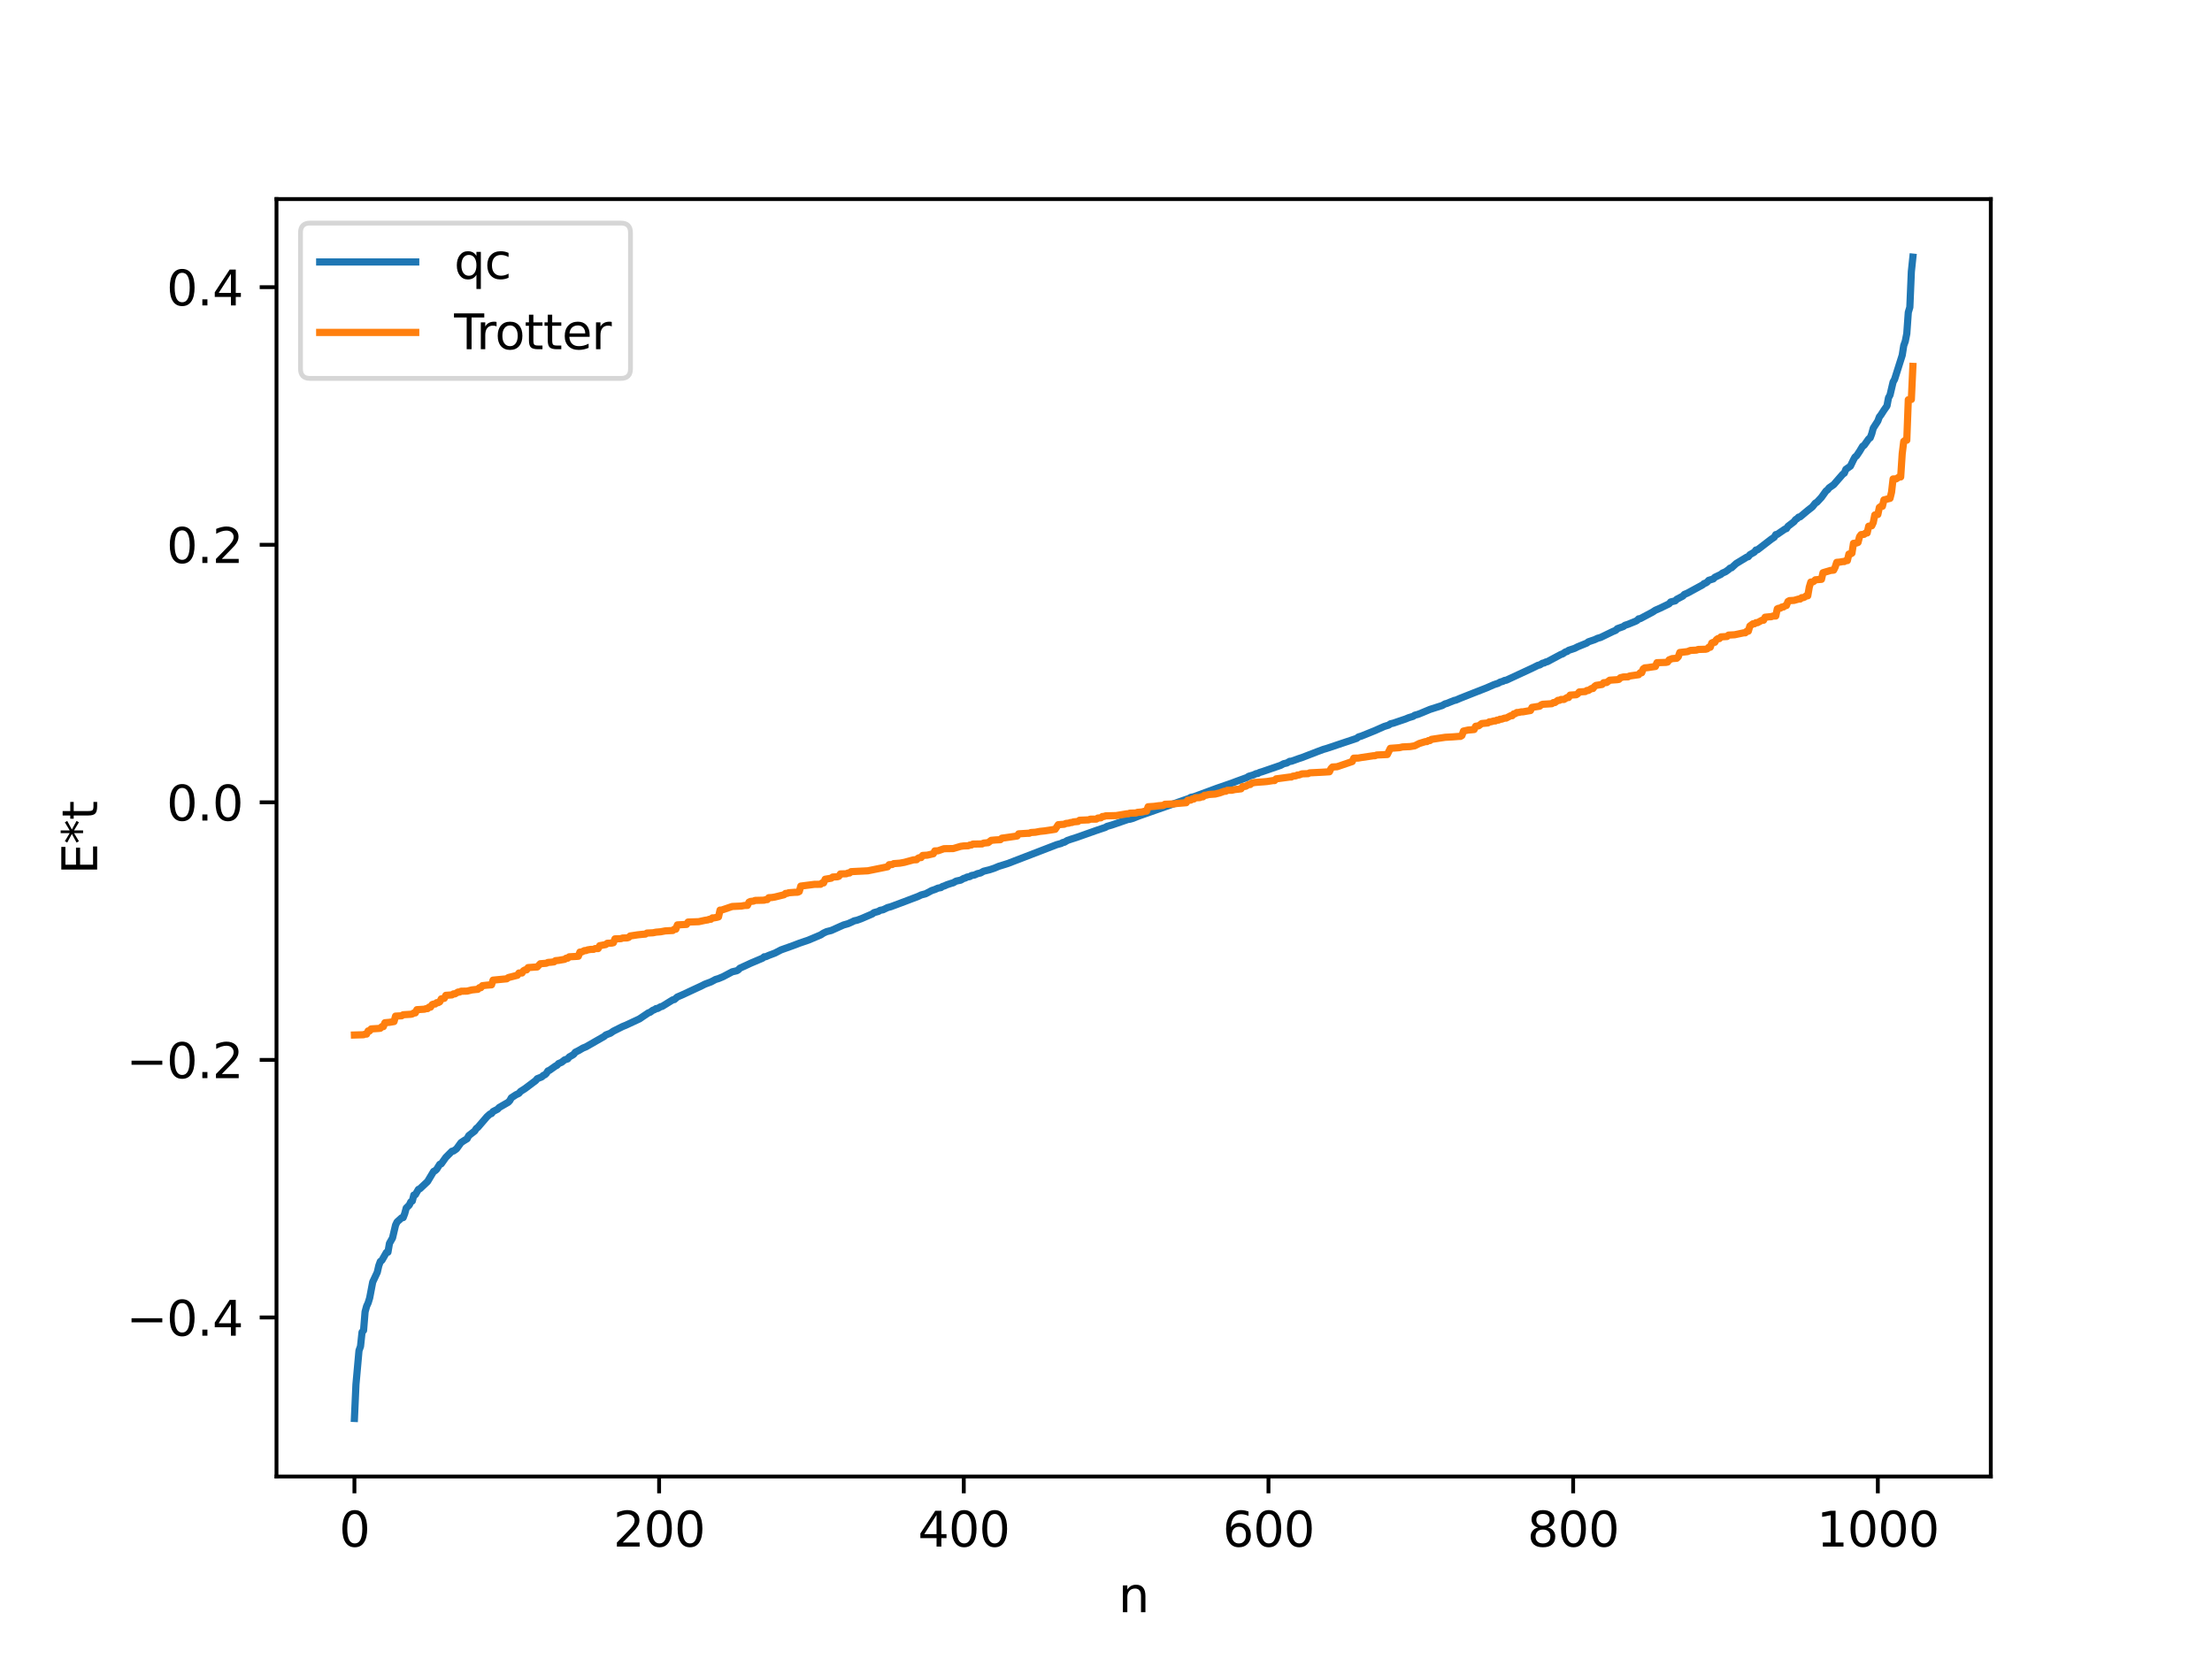 <?xml version="1.0" encoding="utf-8" standalone="no"?>
<!DOCTYPE svg PUBLIC "-//W3C//DTD SVG 1.1//EN"
  "http://www.w3.org/Graphics/SVG/1.1/DTD/svg11.dtd">
<svg xmlns:xlink="http://www.w3.org/1999/xlink" width="460.8pt" height="345.6pt" viewBox="0 0 460.8 345.6" xmlns="http://www.w3.org/2000/svg" version="1.1">
 <defs>
  <style type="text/css">*{stroke-linejoin: round; stroke-linecap: butt}</style>
 </defs>
 <g id="figure_1">
  <g id="patch_1">
   <path d="M 0 345.6 
L 460.8 345.6 
L 460.8 0 
L 0 0 
z
" style="fill: #ffffff"/>
  </g>
  <g id="axes_1">
   <g id="patch_2">
    <path d="M 57.6 307.584 
L 414.72 307.584 
L 414.72 41.472 
L 57.6 41.472 
z
" style="fill: #ffffff"/>
   </g>
   <g id="matplotlib.axis_1">
    <g id="xtick_1">
     <g id="line2d_1">
      <defs>
       <path id="m3551d9e2f2" d="M 0 0 
L 0 3.5 
" style="stroke: #000000; stroke-width: 0.8"/>
      </defs>
      <g>
       <use xlink:href="#m3551d9e2f2" x="73.833" y="307.584" style="stroke: #000000; stroke-width: 0.8"/>
      </g>
     </g>
     <g id="text_1">
      <!-- 0 -->
      <g transform="translate(70.651 322.182) scale(0.1 -0.1)">
       <defs>
        <path id="DejaVuSans-30" d="M 2034 4250 
Q 1547 4250 1301 3770 
Q 1056 3291 1056 2328 
Q 1056 1369 1301 889 
Q 1547 409 2034 409 
Q 2525 409 2770 889 
Q 3016 1369 3016 2328 
Q 3016 3291 2770 3770 
Q 2525 4250 2034 4250 
z
M 2034 4750 
Q 2819 4750 3233 4129 
Q 3647 3509 3647 2328 
Q 3647 1150 3233 529 
Q 2819 -91 2034 -91 
Q 1250 -91 836 529 
Q 422 1150 422 2328 
Q 422 3509 836 4129 
Q 1250 4750 2034 4750 
z
" transform="scale(0.016)"/>
       </defs>
       <use xlink:href="#DejaVuSans-30"/>
      </g>
     </g>
    </g>
    <g id="xtick_2">
     <g id="line2d_2">
      <g>
       <use xlink:href="#m3551d9e2f2" x="137.304" y="307.584" style="stroke: #000000; stroke-width: 0.8"/>
      </g>
     </g>
     <g id="text_2">
      <!-- 200 -->
      <g transform="translate(127.76 322.182) scale(0.1 -0.1)">
       <defs>
        <path id="DejaVuSans-32" d="M 1228 531 
L 3431 531 
L 3431 0 
L 469 0 
L 469 531 
Q 828 903 1448 1529 
Q 2069 2156 2228 2338 
Q 2531 2678 2651 2914 
Q 2772 3150 2772 3378 
Q 2772 3750 2511 3984 
Q 2250 4219 1831 4219 
Q 1534 4219 1204 4116 
Q 875 4013 500 3803 
L 500 4441 
Q 881 4594 1212 4672 
Q 1544 4750 1819 4750 
Q 2544 4750 2975 4387 
Q 3406 4025 3406 3419 
Q 3406 3131 3298 2873 
Q 3191 2616 2906 2266 
Q 2828 2175 2409 1742 
Q 1991 1309 1228 531 
z
" transform="scale(0.016)"/>
       </defs>
       <use xlink:href="#DejaVuSans-32"/>
       <use xlink:href="#DejaVuSans-30" x="63.623"/>
       <use xlink:href="#DejaVuSans-30" x="127.246"/>
      </g>
     </g>
    </g>
    <g id="xtick_3">
     <g id="line2d_3">
      <g>
       <use xlink:href="#m3551d9e2f2" x="200.775" y="307.584" style="stroke: #000000; stroke-width: 0.8"/>
      </g>
     </g>
     <g id="text_3">
      <!-- 400 -->
      <g transform="translate(191.231 322.182) scale(0.1 -0.1)">
       <defs>
        <path id="DejaVuSans-34" d="M 2419 4116 
L 825 1625 
L 2419 1625 
L 2419 4116 
z
M 2253 4666 
L 3047 4666 
L 3047 1625 
L 3713 1625 
L 3713 1100 
L 3047 1100 
L 3047 0 
L 2419 0 
L 2419 1100 
L 313 1100 
L 313 1709 
L 2253 4666 
z
" transform="scale(0.016)"/>
       </defs>
       <use xlink:href="#DejaVuSans-34"/>
       <use xlink:href="#DejaVuSans-30" x="63.623"/>
       <use xlink:href="#DejaVuSans-30" x="127.246"/>
      </g>
     </g>
    </g>
    <g id="xtick_4">
     <g id="line2d_4">
      <g>
       <use xlink:href="#m3551d9e2f2" x="264.246" y="307.584" style="stroke: #000000; stroke-width: 0.8"/>
      </g>
     </g>
     <g id="text_4">
      <!-- 600 -->
      <g transform="translate(254.702 322.182) scale(0.1 -0.1)">
       <defs>
        <path id="DejaVuSans-36" d="M 2113 2584 
Q 1688 2584 1439 2293 
Q 1191 2003 1191 1497 
Q 1191 994 1439 701 
Q 1688 409 2113 409 
Q 2538 409 2786 701 
Q 3034 994 3034 1497 
Q 3034 2003 2786 2293 
Q 2538 2584 2113 2584 
z
M 3366 4563 
L 3366 3988 
Q 3128 4100 2886 4159 
Q 2644 4219 2406 4219 
Q 1781 4219 1451 3797 
Q 1122 3375 1075 2522 
Q 1259 2794 1537 2939 
Q 1816 3084 2150 3084 
Q 2853 3084 3261 2657 
Q 3669 2231 3669 1497 
Q 3669 778 3244 343 
Q 2819 -91 2113 -91 
Q 1303 -91 875 529 
Q 447 1150 447 2328 
Q 447 3434 972 4092 
Q 1497 4750 2381 4750 
Q 2619 4750 2861 4703 
Q 3103 4656 3366 4563 
z
" transform="scale(0.016)"/>
       </defs>
       <use xlink:href="#DejaVuSans-36"/>
       <use xlink:href="#DejaVuSans-30" x="63.623"/>
       <use xlink:href="#DejaVuSans-30" x="127.246"/>
      </g>
     </g>
    </g>
    <g id="xtick_5">
     <g id="line2d_5">
      <g>
       <use xlink:href="#m3551d9e2f2" x="327.717" y="307.584" style="stroke: #000000; stroke-width: 0.8"/>
      </g>
     </g>
     <g id="text_5">
      <!-- 800 -->
      <g transform="translate(318.173 322.182) scale(0.1 -0.1)">
       <defs>
        <path id="DejaVuSans-38" d="M 2034 2216 
Q 1584 2216 1326 1975 
Q 1069 1734 1069 1313 
Q 1069 891 1326 650 
Q 1584 409 2034 409 
Q 2484 409 2743 651 
Q 3003 894 3003 1313 
Q 3003 1734 2745 1975 
Q 2488 2216 2034 2216 
z
M 1403 2484 
Q 997 2584 770 2862 
Q 544 3141 544 3541 
Q 544 4100 942 4425 
Q 1341 4750 2034 4750 
Q 2731 4750 3128 4425 
Q 3525 4100 3525 3541 
Q 3525 3141 3298 2862 
Q 3072 2584 2669 2484 
Q 3125 2378 3379 2068 
Q 3634 1759 3634 1313 
Q 3634 634 3220 271 
Q 2806 -91 2034 -91 
Q 1263 -91 848 271 
Q 434 634 434 1313 
Q 434 1759 690 2068 
Q 947 2378 1403 2484 
z
M 1172 3481 
Q 1172 3119 1398 2916 
Q 1625 2713 2034 2713 
Q 2441 2713 2670 2916 
Q 2900 3119 2900 3481 
Q 2900 3844 2670 4047 
Q 2441 4250 2034 4250 
Q 1625 4250 1398 4047 
Q 1172 3844 1172 3481 
z
" transform="scale(0.016)"/>
       </defs>
       <use xlink:href="#DejaVuSans-38"/>
       <use xlink:href="#DejaVuSans-30" x="63.623"/>
       <use xlink:href="#DejaVuSans-30" x="127.246"/>
      </g>
     </g>
    </g>
    <g id="xtick_6">
     <g id="line2d_6">
      <g>
       <use xlink:href="#m3551d9e2f2" x="391.188" y="307.584" style="stroke: #000000; stroke-width: 0.8"/>
      </g>
     </g>
     <g id="text_6">
      <!-- 1000 -->
      <g transform="translate(378.463 322.182) scale(0.1 -0.1)">
       <defs>
        <path id="DejaVuSans-31" d="M 794 531 
L 1825 531 
L 1825 4091 
L 703 3866 
L 703 4441 
L 1819 4666 
L 2450 4666 
L 2450 531 
L 3481 531 
L 3481 0 
L 794 0 
L 794 531 
z
" transform="scale(0.016)"/>
       </defs>
       <use xlink:href="#DejaVuSans-31"/>
       <use xlink:href="#DejaVuSans-30" x="63.623"/>
       <use xlink:href="#DejaVuSans-30" x="127.246"/>
       <use xlink:href="#DejaVuSans-30" x="190.869"/>
      </g>
     </g>
    </g>
    <g id="text_7">
     <!-- n -->
     <g transform="translate(232.991 335.861) scale(0.1 -0.1)">
      <defs>
       <path id="DejaVuSans-6e" d="M 3513 2113 
L 3513 0 
L 2938 0 
L 2938 2094 
Q 2938 2591 2744 2837 
Q 2550 3084 2163 3084 
Q 1697 3084 1428 2787 
Q 1159 2491 1159 1978 
L 1159 0 
L 581 0 
L 581 3500 
L 1159 3500 
L 1159 2956 
Q 1366 3272 1645 3428 
Q 1925 3584 2291 3584 
Q 2894 3584 3203 3211 
Q 3513 2838 3513 2113 
z
" transform="scale(0.016)"/>
      </defs>
      <use xlink:href="#DejaVuSans-6e"/>
     </g>
    </g>
   </g>
   <g id="matplotlib.axis_2">
    <g id="ytick_1">
     <g id="line2d_7">
      <defs>
       <path id="m42eb354219" d="M 0 0 
L -3.5 0 
" style="stroke: #000000; stroke-width: 0.8"/>
      </defs>
      <g>
       <use xlink:href="#m42eb354219" x="57.6" y="274.452" style="stroke: #000000; stroke-width: 0.8"/>
      </g>
     </g>
     <g id="text_8">
      <!-- −0.4 -->
      <g transform="translate(26.317 278.251) scale(0.1 -0.1)">
       <defs>
        <path id="DejaVuSans-2212" d="M 678 2272 
L 4684 2272 
L 4684 1741 
L 678 1741 
L 678 2272 
z
" transform="scale(0.016)"/>
        <path id="DejaVuSans-2e" d="M 684 794 
L 1344 794 
L 1344 0 
L 684 0 
L 684 794 
z
" transform="scale(0.016)"/>
       </defs>
       <use xlink:href="#DejaVuSans-2212"/>
       <use xlink:href="#DejaVuSans-30" x="83.789"/>
       <use xlink:href="#DejaVuSans-2e" x="147.412"/>
       <use xlink:href="#DejaVuSans-34" x="179.199"/>
      </g>
     </g>
    </g>
    <g id="ytick_2">
     <g id="line2d_8">
      <g>
       <use xlink:href="#m42eb354219" x="57.6" y="220.795" style="stroke: #000000; stroke-width: 0.8"/>
      </g>
     </g>
     <g id="text_9">
      <!-- −0.2 -->
      <g transform="translate(26.317 224.594) scale(0.1 -0.1)">
       <use xlink:href="#DejaVuSans-2212"/>
       <use xlink:href="#DejaVuSans-30" x="83.789"/>
       <use xlink:href="#DejaVuSans-2e" x="147.412"/>
       <use xlink:href="#DejaVuSans-32" x="179.199"/>
      </g>
     </g>
    </g>
    <g id="ytick_3">
     <g id="line2d_9">
      <g>
       <use xlink:href="#m42eb354219" x="57.6" y="167.138" style="stroke: #000000; stroke-width: 0.8"/>
      </g>
     </g>
     <g id="text_10">
      <!-- 0.0 -->
      <g transform="translate(34.697 170.937) scale(0.1 -0.1)">
       <use xlink:href="#DejaVuSans-30"/>
       <use xlink:href="#DejaVuSans-2e" x="63.623"/>
       <use xlink:href="#DejaVuSans-30" x="95.41"/>
      </g>
     </g>
    </g>
    <g id="ytick_4">
     <g id="line2d_10">
      <g>
       <use xlink:href="#m42eb354219" x="57.6" y="113.481" style="stroke: #000000; stroke-width: 0.8"/>
      </g>
     </g>
     <g id="text_11">
      <!-- 0.2 -->
      <g transform="translate(34.697 117.281) scale(0.1 -0.1)">
       <use xlink:href="#DejaVuSans-30"/>
       <use xlink:href="#DejaVuSans-2e" x="63.623"/>
       <use xlink:href="#DejaVuSans-32" x="95.41"/>
      </g>
     </g>
    </g>
    <g id="ytick_5">
     <g id="line2d_11">
      <g>
       <use xlink:href="#m42eb354219" x="57.6" y="59.825" style="stroke: #000000; stroke-width: 0.8"/>
      </g>
     </g>
     <g id="text_12">
      <!-- 0.4 -->
      <g transform="translate(34.697 63.624) scale(0.1 -0.1)">
       <use xlink:href="#DejaVuSans-30"/>
       <use xlink:href="#DejaVuSans-2e" x="63.623"/>
       <use xlink:href="#DejaVuSans-34" x="95.41"/>
      </g>
     </g>
    </g>
    <g id="text_13">
     <!-- E*t -->
     <g transform="translate(20.238 182.148) rotate(-90) scale(0.1 -0.1)">
      <defs>
       <path id="DejaVuSans-45" d="M 628 4666 
L 3578 4666 
L 3578 4134 
L 1259 4134 
L 1259 2753 
L 3481 2753 
L 3481 2222 
L 1259 2222 
L 1259 531 
L 3634 531 
L 3634 0 
L 628 0 
L 628 4666 
z
" transform="scale(0.016)"/>
       <path id="DejaVuSans-2a" d="M 3009 3897 
L 1888 3291 
L 3009 2681 
L 2828 2375 
L 1778 3009 
L 1778 1831 
L 1422 1831 
L 1422 3009 
L 372 2375 
L 191 2681 
L 1313 3291 
L 191 3897 
L 372 4206 
L 1422 3572 
L 1422 4750 
L 1778 4750 
L 1778 3572 
L 2828 4206 
L 3009 3897 
z
" transform="scale(0.016)"/>
       <path id="DejaVuSans-74" d="M 1172 4494 
L 1172 3500 
L 2356 3500 
L 2356 3053 
L 1172 3053 
L 1172 1153 
Q 1172 725 1289 603 
Q 1406 481 1766 481 
L 2356 481 
L 2356 0 
L 1766 0 
Q 1100 0 847 248 
Q 594 497 594 1153 
L 594 3053 
L 172 3053 
L 172 3500 
L 594 3500 
L 594 4494 
L 1172 4494 
z
" transform="scale(0.016)"/>
      </defs>
      <use xlink:href="#DejaVuSans-45"/>
      <use xlink:href="#DejaVuSans-2a" x="63.184"/>
      <use xlink:href="#DejaVuSans-74" x="113.184"/>
     </g>
    </g>
   </g>
   <g id="line2d_12">
    <path d="M 73.833 295.488 
L 74.15 288.425 
L 74.785 281.353 
L 75.102 280.477 
L 75.42 277.514 
L 75.737 277.15 
L 76.054 273.269 
L 76.372 272.11 
L 76.689 271.423 
L 77.006 270.395 
L 77.641 267.072 
L 78.593 265.046 
L 78.91 263.665 
L 79.228 262.791 
L 79.545 262.57 
L 80.497 260.91 
L 80.815 260.854 
L 81.132 259.014 
L 81.767 257.893 
L 82.401 255.22 
L 82.719 254.55 
L 83.671 253.696 
L 83.988 253.648 
L 84.305 252.833 
L 84.623 251.661 
L 85.258 251.036 
L 85.575 250.378 
L 85.892 250.196 
L 86.21 248.945 
L 86.527 248.871 
L 87.162 247.776 
L 87.479 247.634 
L 89.066 246.141 
L 90.335 244.024 
L 90.653 243.872 
L 90.97 243.576 
L 91.605 242.551 
L 91.922 242.443 
L 92.874 241.101 
L 94.143 239.829 
L 94.461 239.776 
L 95.096 239.331 
L 96.048 238.018 
L 96.682 237.604 
L 97.317 237.216 
L 97.634 236.587 
L 98.904 235.597 
L 99.221 235.078 
L 99.539 234.856 
L 101.443 232.636 
L 102.077 232.068 
L 102.395 231.977 
L 102.712 231.554 
L 103.664 231.063 
L 103.981 230.714 
L 105.886 229.614 
L 106.203 229.27 
L 106.52 228.694 
L 107.472 228.07 
L 108.107 227.765 
L 108.424 227.376 
L 109.377 226.772 
L 111.598 225.102 
L 111.915 224.714 
L 112.867 224.34 
L 113.185 224.02 
L 113.502 223.902 
L 113.82 223.6 
L 114.137 223.094 
L 114.454 222.971 
L 115.724 222.074 
L 116.041 221.92 
L 116.358 221.562 
L 116.993 221.297 
L 117.628 220.784 
L 118.262 220.587 
L 118.58 220.185 
L 119.215 219.827 
L 119.532 219.608 
L 119.849 219.196 
L 120.484 218.879 
L 121.436 218.33 
L 122.071 218.075 
L 125.879 215.893 
L 126.196 215.602 
L 127.148 215.238 
L 127.783 214.807 
L 129.687 213.85 
L 130.322 213.595 
L 133.178 212.269 
L 135.082 210.991 
L 135.4 210.89 
L 136.034 210.435 
L 136.352 210.334 
L 136.669 210.105 
L 136.986 210.089 
L 137.621 209.723 
L 137.939 209.652 
L 140.16 208.276 
L 140.477 208.232 
L 141.112 207.678 
L 142.064 207.277 
L 146.19 205.354 
L 146.824 205.029 
L 147.459 204.789 
L 148.094 204.554 
L 149.046 204.047 
L 149.681 203.856 
L 150.633 203.46 
L 152.537 202.446 
L 153.489 202.222 
L 153.806 202.034 
L 154.124 201.694 
L 155.71 200.971 
L 156.345 200.673 
L 158.884 199.594 
L 159.201 199.313 
L 159.519 199.304 
L 160.153 199.023 
L 161.423 198.545 
L 162.692 197.883 
L 165.231 196.978 
L 166.5 196.491 
L 168.405 195.842 
L 170.943 194.77 
L 171.578 194.367 
L 172.213 194.073 
L 173.165 193.836 
L 175.704 192.697 
L 176.656 192.423 
L 177.608 192.003 
L 177.925 191.83 
L 178.56 191.693 
L 179.512 191.34 
L 181.734 190.384 
L 182.051 190.121 
L 183.003 189.862 
L 183.32 189.642 
L 183.955 189.519 
L 184.907 189.061 
L 185.542 188.896 
L 188.398 187.83 
L 191.254 186.743 
L 191.889 186.438 
L 192.841 186.178 
L 194.11 185.508 
L 194.745 185.303 
L 195.38 185.02 
L 196.015 184.902 
L 196.332 184.667 
L 196.649 184.582 
L 197.284 184.302 
L 198.236 183.988 
L 198.553 183.91 
L 199.188 183.548 
L 200.14 183.346 
L 200.775 182.979 
L 201.092 182.917 
L 201.41 182.72 
L 202.044 182.605 
L 202.362 182.388 
L 202.996 182.282 
L 203.631 181.997 
L 204.266 181.852 
L 204.9 181.496 
L 206.17 181.179 
L 207.122 180.864 
L 208.074 180.464 
L 209.343 180.074 
L 209.978 179.87 
L 220.134 175.959 
L 221.086 175.698 
L 221.403 175.502 
L 221.72 175.462 
L 222.355 175.081 
L 222.99 174.862 
L 224.259 174.455 
L 228.385 172.996 
L 230.289 172.353 
L 230.606 172.152 
L 231.558 171.884 
L 235.049 170.681 
L 235.367 170.664 
L 236.001 170.482 
L 236.636 170.226 
L 237.271 169.976 
L 247.743 166.304 
L 248.061 166.101 
L 248.696 165.98 
L 253.456 164.224 
L 256.629 163.128 
L 257.581 162.767 
L 259.803 161.956 
L 260.12 161.719 
L 261.072 161.441 
L 261.707 161.153 
L 262.024 161.135 
L 262.342 160.935 
L 262.977 160.745 
L 266.785 159.433 
L 267.42 159.094 
L 268.054 158.955 
L 268.689 158.592 
L 269.006 158.585 
L 270.593 158.016 
L 271.228 157.813 
L 274.401 156.586 
L 275.671 156.113 
L 276.305 155.932 
L 282.653 153.806 
L 282.97 153.528 
L 283.605 153.337 
L 286.461 152.182 
L 287.096 151.896 
L 288.365 151.334 
L 289.317 151.039 
L 289.634 150.788 
L 290.269 150.641 
L 291.221 150.313 
L 292.808 149.777 
L 293.443 149.512 
L 294.395 149.223 
L 294.712 148.993 
L 295.347 148.826 
L 296.299 148.448 
L 297.886 147.783 
L 300.107 147.074 
L 300.424 146.981 
L 301.059 146.616 
L 301.377 146.549 
L 302.011 146.286 
L 302.963 145.91 
L 303.281 145.85 
L 304.233 145.443 
L 307.089 144.312 
L 309.628 143.321 
L 311.215 142.628 
L 312.167 142.306 
L 312.484 142.102 
L 313.119 141.917 
L 313.436 141.738 
L 313.753 141.712 
L 319.148 139.212 
L 320.418 138.579 
L 320.735 138.531 
L 321.37 138.141 
L 321.687 138.105 
L 322.005 137.905 
L 322.322 137.854 
L 325.178 136.324 
L 325.496 136.235 
L 326.13 135.792 
L 326.448 135.727 
L 326.765 135.477 
L 328.034 135.058 
L 328.669 134.734 
L 330.573 133.957 
L 330.891 133.699 
L 332.16 133.27 
L 332.795 132.972 
L 333.429 132.795 
L 335.968 131.564 
L 336.603 131.304 
L 336.92 130.964 
L 338.19 130.51 
L 338.507 130.26 
L 339.142 130.058 
L 339.777 129.799 
L 340.729 129.412 
L 341.046 129.239 
L 341.363 128.913 
L 341.681 128.882 
L 344.22 127.532 
L 344.854 127.117 
L 345.806 126.708 
L 347.71 125.782 
L 348.028 125.401 
L 348.98 125.167 
L 349.297 124.842 
L 350.567 124.174 
L 350.884 123.824 
L 351.519 123.563 
L 354.692 121.835 
L 355.01 121.551 
L 355.327 121.459 
L 355.644 121.246 
L 355.962 120.892 
L 356.914 120.596 
L 357.231 120.257 
L 358.5 119.649 
L 358.818 119.384 
L 359.453 119.109 
L 360.087 118.661 
L 360.405 118.35 
L 360.722 118.277 
L 361.674 117.403 
L 363.896 116.051 
L 364.213 115.966 
L 364.53 115.552 
L 365.482 115.008 
L 365.8 114.576 
L 366.117 114.537 
L 368.973 112.338 
L 369.608 111.913 
L 369.925 111.367 
L 370.243 111.314 
L 370.877 110.871 
L 371.829 110.223 
L 372.147 110.12 
L 372.464 109.647 
L 373.734 108.672 
L 374.051 108.233 
L 374.368 108.057 
L 374.686 107.724 
L 375.003 107.663 
L 376.59 106.336 
L 377.542 105.59 
L 378.177 104.796 
L 378.494 104.632 
L 379.446 103.606 
L 380.081 102.719 
L 380.398 102.277 
L 380.715 102.047 
L 381.033 101.63 
L 381.985 100.967 
L 383.889 98.779 
L 384.206 98.567 
L 384.524 97.777 
L 385.476 97.105 
L 386.11 95.789 
L 386.428 95.208 
L 386.745 94.975 
L 387.38 94.028 
L 388.015 92.966 
L 388.332 92.774 
L 389.284 91.425 
L 389.601 91.201 
L 389.919 90.36 
L 390.236 89.193 
L 391.188 87.707 
L 391.505 86.848 
L 391.823 86.446 
L 392.458 85.456 
L 393.092 84.554 
L 393.41 82.863 
L 393.727 82.292 
L 394.362 79.592 
L 394.679 79.02 
L 396.266 74.004 
L 396.583 71.987 
L 396.9 71.11 
L 397.218 69.506 
L 397.535 65.064 
L 397.853 64.005 
L 398.17 56.577 
L 398.487 53.568 
L 398.487 53.568 
" clip-path="url(#pf1bec1bd38)" style="fill: none; stroke: #1f77b4; stroke-width: 1.5; stroke-linecap: square"/>
   </g>
   <g id="line2d_13">
    <path d="M 73.833 215.612 
L 75.737 215.556 
L 76.054 215.421 
L 76.372 215.421 
L 76.689 214.759 
L 77.006 214.759 
L 77.324 214.342 
L 78.91 214.244 
L 79.228 214.205 
L 79.545 213.866 
L 79.862 213.866 
L 80.18 213.055 
L 81.132 212.967 
L 82.084 212.809 
L 82.401 211.675 
L 83.671 211.608 
L 83.988 211.391 
L 85.575 211.29 
L 85.892 211.23 
L 86.21 211.003 
L 86.527 211.003 
L 86.844 210.335 
L 88.431 210.234 
L 88.748 210.115 
L 89.066 210.115 
L 89.383 209.802 
L 89.7 209.802 
L 90.018 209.281 
L 90.335 209.158 
L 90.653 209.158 
L 90.97 208.873 
L 91.287 208.873 
L 91.605 208.702 
L 91.922 208.082 
L 92.557 207.969 
L 92.874 207.345 
L 94.143 207.256 
L 94.461 207.043 
L 94.778 207.043 
L 95.413 206.665 
L 95.73 206.665 
L 96.048 206.493 
L 97.317 206.465 
L 98.269 206.222 
L 99.221 206.119 
L 99.539 206.097 
L 99.856 205.752 
L 100.173 205.752 
L 100.491 205.334 
L 101.443 205.226 
L 102.395 205.154 
L 102.712 204.181 
L 105.568 203.903 
L 105.886 203.647 
L 107.79 203.164 
L 108.107 202.696 
L 108.742 202.695 
L 109.059 202.22 
L 109.377 202.048 
L 109.694 202.048 
L 110.011 201.568 
L 111.281 201.473 
L 111.915 201.436 
L 112.55 200.766 
L 113.82 200.665 
L 114.137 200.492 
L 114.772 200.447 
L 115.406 200.376 
L 115.724 200.121 
L 116.358 200.063 
L 117.628 199.843 
L 117.945 199.61 
L 118.262 199.61 
L 118.58 199.321 
L 120.167 199.233 
L 120.484 199.203 
L 120.801 198.339 
L 121.119 198.339 
L 121.753 198.027 
L 122.071 198.027 
L 122.388 197.886 
L 123.023 197.782 
L 123.658 197.766 
L 123.975 197.604 
L 124.61 197.603 
L 124.927 197.004 
L 126.196 196.768 
L 126.514 196.502 
L 127.466 196.463 
L 127.783 196.38 
L 128.1 195.585 
L 129.37 195.542 
L 129.687 195.405 
L 130.639 195.382 
L 130.957 195.284 
L 131.274 194.98 
L 132.226 194.836 
L 132.861 194.739 
L 133.813 194.637 
L 134.448 194.59 
L 134.765 194.378 
L 136.034 194.314 
L 136.669 194.186 
L 137.621 194.108 
L 138.573 193.924 
L 140.16 193.838 
L 140.477 193.561 
L 140.795 193.561 
L 141.112 192.673 
L 143.016 192.572 
L 143.334 192.08 
L 145.555 192.003 
L 146.824 191.727 
L 147.459 191.627 
L 147.777 191.496 
L 148.094 191.496 
L 148.411 191.211 
L 148.729 191.211 
L 149.363 191.098 
L 149.681 191.002 
L 149.998 189.592 
L 150.315 189.592 
L 152.537 188.838 
L 154.441 188.747 
L 155.076 188.629 
L 155.71 188.611 
L 156.028 187.939 
L 156.345 187.787 
L 156.98 187.72 
L 157.297 187.572 
L 159.201 187.524 
L 159.519 187.405 
L 159.836 187.405 
L 160.153 187.006 
L 160.788 186.969 
L 161.423 186.865 
L 163.327 186.395 
L 163.644 186.117 
L 163.962 186.117 
L 164.279 185.98 
L 165.548 185.884 
L 166.183 185.868 
L 166.5 185.713 
L 166.818 184.589 
L 169.674 184.222 
L 170.943 184.211 
L 171.261 183.927 
L 171.578 183.927 
L 171.896 183.161 
L 173.165 182.944 
L 173.482 182.698 
L 174.434 182.651 
L 174.752 182.548 
L 175.069 182.056 
L 176.339 182.02 
L 176.656 181.862 
L 176.973 181.862 
L 177.291 181.581 
L 180.781 181.404 
L 184.907 180.568 
L 185.224 180.129 
L 185.859 180.098 
L 186.177 179.911 
L 187.446 179.814 
L 188.398 179.64 
L 190.302 179.121 
L 190.937 179.098 
L 191.254 178.771 
L 191.572 178.652 
L 191.889 178.652 
L 192.206 178.203 
L 193.158 178.146 
L 194.428 177.852 
L 194.745 177.255 
L 195.38 177.243 
L 196.649 176.799 
L 198.553 176.772 
L 200.14 176.308 
L 200.775 176.222 
L 201.727 176.191 
L 202.044 176.033 
L 202.362 176.033 
L 202.679 175.837 
L 204.583 175.803 
L 204.9 175.633 
L 205.853 175.543 
L 206.487 175.056 
L 207.439 174.971 
L 208.391 174.925 
L 208.709 174.605 
L 209.343 174.525 
L 211.882 174.157 
L 212.2 173.705 
L 214.104 173.586 
L 214.421 173.586 
L 214.739 173.431 
L 215.691 173.371 
L 216.643 173.19 
L 217.595 173.094 
L 219.816 172.756 
L 220.451 171.799 
L 221.72 171.705 
L 222.038 171.536 
L 222.672 171.476 
L 222.99 171.348 
L 223.307 171.348 
L 223.624 171.212 
L 224.577 171.127 
L 224.894 170.872 
L 226.798 170.795 
L 227.115 170.651 
L 228.385 170.636 
L 228.702 170.417 
L 229.337 170.365 
L 229.654 170.093 
L 229.972 170.093 
L 230.289 169.961 
L 232.51 169.901 
L 234.732 169.531 
L 235.049 169.528 
L 235.367 169.398 
L 236.636 169.357 
L 236.953 169.232 
L 237.905 169.148 
L 238.54 168.968 
L 238.858 168.968 
L 239.175 168.064 
L 240.444 167.978 
L 241.396 167.846 
L 242.348 167.774 
L 242.666 167.544 
L 244.57 167.469 
L 245.205 167.374 
L 247.109 167.22 
L 247.426 166.703 
L 248.061 166.674 
L 248.378 166.453 
L 248.696 166.453 
L 249.013 166.192 
L 249.965 166.159 
L 250.282 165.996 
L 250.6 165.996 
L 250.917 165.668 
L 251.234 165.668 
L 251.869 165.505 
L 253.139 165.417 
L 254.091 165.175 
L 255.043 164.834 
L 255.36 164.83 
L 255.677 164.632 
L 256.629 164.618 
L 257.264 164.47 
L 257.899 164.407 
L 258.534 164.326 
L 258.851 163.862 
L 259.486 163.805 
L 260.12 163.435 
L 260.438 163.435 
L 260.755 163.135 
L 261.39 163.007 
L 262.342 162.929 
L 263.294 162.861 
L 263.929 162.805 
L 265.198 162.606 
L 265.515 162.606 
L 265.833 162.254 
L 268.689 161.871 
L 269.006 161.871 
L 269.324 161.688 
L 269.958 161.618 
L 270.276 161.45 
L 270.593 161.45 
L 271.228 161.209 
L 272.497 161.165 
L 272.815 160.997 
L 275.036 160.888 
L 275.988 160.835 
L 276.94 160.774 
L 277.258 160.118 
L 277.575 159.782 
L 278.527 159.726 
L 281.7 158.644 
L 282.018 157.939 
L 282.97 157.918 
L 283.605 157.804 
L 286.143 157.43 
L 286.461 157.43 
L 286.778 157.282 
L 289 157.178 
L 289.634 155.891 
L 291.539 155.75 
L 292.173 155.599 
L 293.76 155.525 
L 294.712 155.366 
L 295.664 154.881 
L 296.934 154.49 
L 297.251 154.49 
L 297.568 154.274 
L 297.886 154.274 
L 298.203 154.022 
L 301.059 153.591 
L 302.646 153.504 
L 303.915 153.406 
L 304.233 153.406 
L 304.55 153.218 
L 304.867 152.294 
L 305.82 152.086 
L 306.454 152.03 
L 307.089 151.973 
L 307.406 151.294 
L 308.041 151.197 
L 308.676 150.723 
L 309.945 150.606 
L 310.262 150.364 
L 310.58 150.364 
L 311.215 150.182 
L 311.532 150.182 
L 311.849 150.011 
L 312.167 150.011 
L 312.484 149.823 
L 312.801 149.823 
L 313.436 149.596 
L 313.753 149.596 
L 314.705 149.098 
L 315.023 149.098 
L 315.34 148.712 
L 315.658 148.675 
L 315.975 148.431 
L 316.292 148.431 
L 316.927 148.291 
L 317.244 148.291 
L 317.879 148.176 
L 318.831 148.013 
L 319.148 147.362 
L 320.735 147.116 
L 321.053 146.838 
L 321.37 146.715 
L 322.639 146.637 
L 323.274 146.591 
L 323.591 146.359 
L 323.909 146.359 
L 324.543 145.894 
L 324.861 145.894 
L 325.178 145.71 
L 325.813 145.704 
L 326.448 145.313 
L 326.765 145.313 
L 327.082 144.805 
L 328.352 144.726 
L 328.669 144.538 
L 328.986 144.146 
L 330.256 144.065 
L 330.573 143.836 
L 330.891 143.836 
L 331.525 143.433 
L 331.843 143.433 
L 332.16 143.011 
L 332.477 142.78 
L 333.747 142.587 
L 334.064 142.22 
L 334.699 142.181 
L 335.334 141.696 
L 336.92 141.587 
L 337.238 141.532 
L 337.555 141.184 
L 338.19 141.024 
L 339.142 141 
L 339.459 140.829 
L 340.094 140.732 
L 341.363 140.553 
L 341.681 140.149 
L 341.998 140.149 
L 342.315 139.343 
L 342.633 139.129 
L 343.267 139.077 
L 343.902 138.975 
L 344.854 138.838 
L 345.172 138.048 
L 347.076 137.986 
L 347.393 137.912 
L 347.71 137.452 
L 348.345 137.202 
L 349.297 137.129 
L 349.615 136.817 
L 349.932 135.924 
L 351.519 135.746 
L 352.153 135.495 
L 353.423 135.429 
L 353.74 135.295 
L 355.327 135.248 
L 355.644 135.157 
L 355.962 134.835 
L 356.279 134.835 
L 356.596 133.942 
L 356.914 133.8 
L 357.231 133.8 
L 357.548 133.261 
L 357.866 133.034 
L 358.183 133.034 
L 358.5 132.674 
L 359.77 132.595 
L 360.087 132.302 
L 361.357 132.231 
L 363.261 131.827 
L 363.578 131.827 
L 363.896 131.488 
L 364.213 131.488 
L 364.53 130.414 
L 365.165 129.949 
L 365.482 129.949 
L 365.8 129.717 
L 366.117 129.717 
L 366.752 129.367 
L 367.069 129.204 
L 367.386 129.204 
L 367.704 128.574 
L 368.656 128.482 
L 368.973 128.482 
L 369.291 128.341 
L 369.925 128.321 
L 370.243 126.834 
L 370.56 126.696 
L 370.877 126.696 
L 371.195 126.451 
L 371.512 126.451 
L 371.829 126.21 
L 372.147 126.138 
L 372.464 125.302 
L 372.781 125.123 
L 373.734 125.07 
L 374.686 124.793 
L 375.003 124.793 
L 375.32 124.503 
L 375.638 124.503 
L 375.955 124.372 
L 376.272 124.117 
L 376.59 124.117 
L 376.907 122.292 
L 377.224 121.252 
L 377.542 121.252 
L 377.859 121.103 
L 378.177 120.782 
L 379.446 120.685 
L 379.763 119.305 
L 381.35 118.828 
L 381.985 118.768 
L 382.302 118.129 
L 382.62 117.148 
L 383.254 117.097 
L 383.889 116.981 
L 384.206 116.981 
L 384.524 116.781 
L 384.841 116.781 
L 385.158 115.42 
L 385.476 115.42 
L 385.793 115.236 
L 386.11 113.189 
L 386.745 113.122 
L 387.062 113.004 
L 387.38 111.796 
L 387.697 111.369 
L 388.332 111.31 
L 388.649 111.025 
L 388.967 111.025 
L 389.284 109.612 
L 389.919 109.53 
L 390.236 108.848 
L 390.553 107.273 
L 391.188 107.179 
L 391.505 105.707 
L 391.823 105.473 
L 392.14 105.473 
L 392.458 104.133 
L 393.727 103.814 
L 394.044 102.525 
L 394.362 99.776 
L 394.996 99.766 
L 395.631 99.358 
L 395.948 99.358 
L 396.266 94.518 
L 396.583 91.948 
L 396.9 91.705 
L 397.218 91.705 
L 397.535 83.27 
L 398.17 83.212 
L 398.487 76.329 
L 398.487 76.329 
" clip-path="url(#pf1bec1bd38)" style="fill: none; stroke: #ff7f0e; stroke-width: 1.5; stroke-linecap: square"/>
   </g>
   <g id="patch_3">
    <path d="M 57.6 307.584 
L 57.6 41.472 
" style="fill: none; stroke: #000000; stroke-width: 0.8; stroke-linejoin: miter; stroke-linecap: square"/>
   </g>
   <g id="patch_4">
    <path d="M 414.72 307.584 
L 414.72 41.472 
" style="fill: none; stroke: #000000; stroke-width: 0.8; stroke-linejoin: miter; stroke-linecap: square"/>
   </g>
   <g id="patch_5">
    <path d="M 57.6 307.584 
L 414.72 307.584 
" style="fill: none; stroke: #000000; stroke-width: 0.8; stroke-linejoin: miter; stroke-linecap: square"/>
   </g>
   <g id="patch_6">
    <path d="M 57.6 41.472 
L 414.72 41.472 
" style="fill: none; stroke: #000000; stroke-width: 0.8; stroke-linejoin: miter; stroke-linecap: square"/>
   </g>
   <g id="legend_1">
    <g id="patch_7">
     <path d="M 64.6 78.828 
L 129.342 78.828 
Q 131.342 78.828 131.342 76.828 
L 131.342 48.472 
Q 131.342 46.472 129.342 46.472 
L 64.6 46.472 
Q 62.6 46.472 62.6 48.472 
L 62.6 76.828 
Q 62.6 78.828 64.6 78.828 
z
" style="fill: #ffffff; opacity: 0.8; stroke: #cccccc; stroke-linejoin: miter"/>
    </g>
    <g id="line2d_14">
     <path d="M 66.6 54.57 
L 76.6 54.57 
L 86.6 54.57 
" style="fill: none; stroke: #1f77b4; stroke-width: 1.5; stroke-linecap: square"/>
    </g>
    <g id="text_14">
     <!-- qc -->
     <g transform="translate(94.6 58.07) scale(0.1 -0.1)">
      <defs>
       <path id="DejaVuSans-71" d="M 947 1747 
Q 947 1113 1208 752 
Q 1469 391 1925 391 
Q 2381 391 2643 752 
Q 2906 1113 2906 1747 
Q 2906 2381 2643 2742 
Q 2381 3103 1925 3103 
Q 1469 3103 1208 2742 
Q 947 2381 947 1747 
z
M 2906 525 
Q 2725 213 2448 61 
Q 2172 -91 1784 -91 
Q 1150 -91 751 415 
Q 353 922 353 1747 
Q 353 2572 751 3078 
Q 1150 3584 1784 3584 
Q 2172 3584 2448 3432 
Q 2725 3281 2906 2969 
L 2906 3500 
L 3481 3500 
L 3481 -1331 
L 2906 -1331 
L 2906 525 
z
" transform="scale(0.016)"/>
       <path id="DejaVuSans-63" d="M 3122 3366 
L 3122 2828 
Q 2878 2963 2633 3030 
Q 2388 3097 2138 3097 
Q 1578 3097 1268 2742 
Q 959 2388 959 1747 
Q 959 1106 1268 751 
Q 1578 397 2138 397 
Q 2388 397 2633 464 
Q 2878 531 3122 666 
L 3122 134 
Q 2881 22 2623 -34 
Q 2366 -91 2075 -91 
Q 1284 -91 818 406 
Q 353 903 353 1747 
Q 353 2603 823 3093 
Q 1294 3584 2113 3584 
Q 2378 3584 2631 3529 
Q 2884 3475 3122 3366 
z
" transform="scale(0.016)"/>
      </defs>
      <use xlink:href="#DejaVuSans-71"/>
      <use xlink:href="#DejaVuSans-63" x="63.477"/>
     </g>
    </g>
    <g id="line2d_15">
     <path d="M 66.6 69.249 
L 76.6 69.249 
L 86.6 69.249 
" style="fill: none; stroke: #ff7f0e; stroke-width: 1.5; stroke-linecap: square"/>
    </g>
    <g id="text_15">
     <!-- Trotter -->
     <g transform="translate(94.6 72.749) scale(0.1 -0.1)">
      <defs>
       <path id="DejaVuSans-54" d="M -19 4666 
L 3928 4666 
L 3928 4134 
L 2272 4134 
L 2272 0 
L 1638 0 
L 1638 4134 
L -19 4134 
L -19 4666 
z
" transform="scale(0.016)"/>
       <path id="DejaVuSans-72" d="M 2631 2963 
Q 2534 3019 2420 3045 
Q 2306 3072 2169 3072 
Q 1681 3072 1420 2755 
Q 1159 2438 1159 1844 
L 1159 0 
L 581 0 
L 581 3500 
L 1159 3500 
L 1159 2956 
Q 1341 3275 1631 3429 
Q 1922 3584 2338 3584 
Q 2397 3584 2469 3576 
Q 2541 3569 2628 3553 
L 2631 2963 
z
" transform="scale(0.016)"/>
       <path id="DejaVuSans-6f" d="M 1959 3097 
Q 1497 3097 1228 2736 
Q 959 2375 959 1747 
Q 959 1119 1226 758 
Q 1494 397 1959 397 
Q 2419 397 2687 759 
Q 2956 1122 2956 1747 
Q 2956 2369 2687 2733 
Q 2419 3097 1959 3097 
z
M 1959 3584 
Q 2709 3584 3137 3096 
Q 3566 2609 3566 1747 
Q 3566 888 3137 398 
Q 2709 -91 1959 -91 
Q 1206 -91 779 398 
Q 353 888 353 1747 
Q 353 2609 779 3096 
Q 1206 3584 1959 3584 
z
" transform="scale(0.016)"/>
       <path id="DejaVuSans-65" d="M 3597 1894 
L 3597 1613 
L 953 1613 
Q 991 1019 1311 708 
Q 1631 397 2203 397 
Q 2534 397 2845 478 
Q 3156 559 3463 722 
L 3463 178 
Q 3153 47 2828 -22 
Q 2503 -91 2169 -91 
Q 1331 -91 842 396 
Q 353 884 353 1716 
Q 353 2575 817 3079 
Q 1281 3584 2069 3584 
Q 2775 3584 3186 3129 
Q 3597 2675 3597 1894 
z
M 3022 2063 
Q 3016 2534 2758 2815 
Q 2500 3097 2075 3097 
Q 1594 3097 1305 2825 
Q 1016 2553 972 2059 
L 3022 2063 
z
" transform="scale(0.016)"/>
      </defs>
      <use xlink:href="#DejaVuSans-54"/>
      <use xlink:href="#DejaVuSans-72" x="46.334"/>
      <use xlink:href="#DejaVuSans-6f" x="85.197"/>
      <use xlink:href="#DejaVuSans-74" x="146.379"/>
      <use xlink:href="#DejaVuSans-74" x="185.588"/>
      <use xlink:href="#DejaVuSans-65" x="224.797"/>
      <use xlink:href="#DejaVuSans-72" x="286.32"/>
     </g>
    </g>
   </g>
  </g>
 </g>
 <defs>
  <clipPath id="pf1bec1bd38">
   <rect x="57.6" y="41.472" width="357.12" height="266.112"/>
  </clipPath>
 </defs>
</svg>
